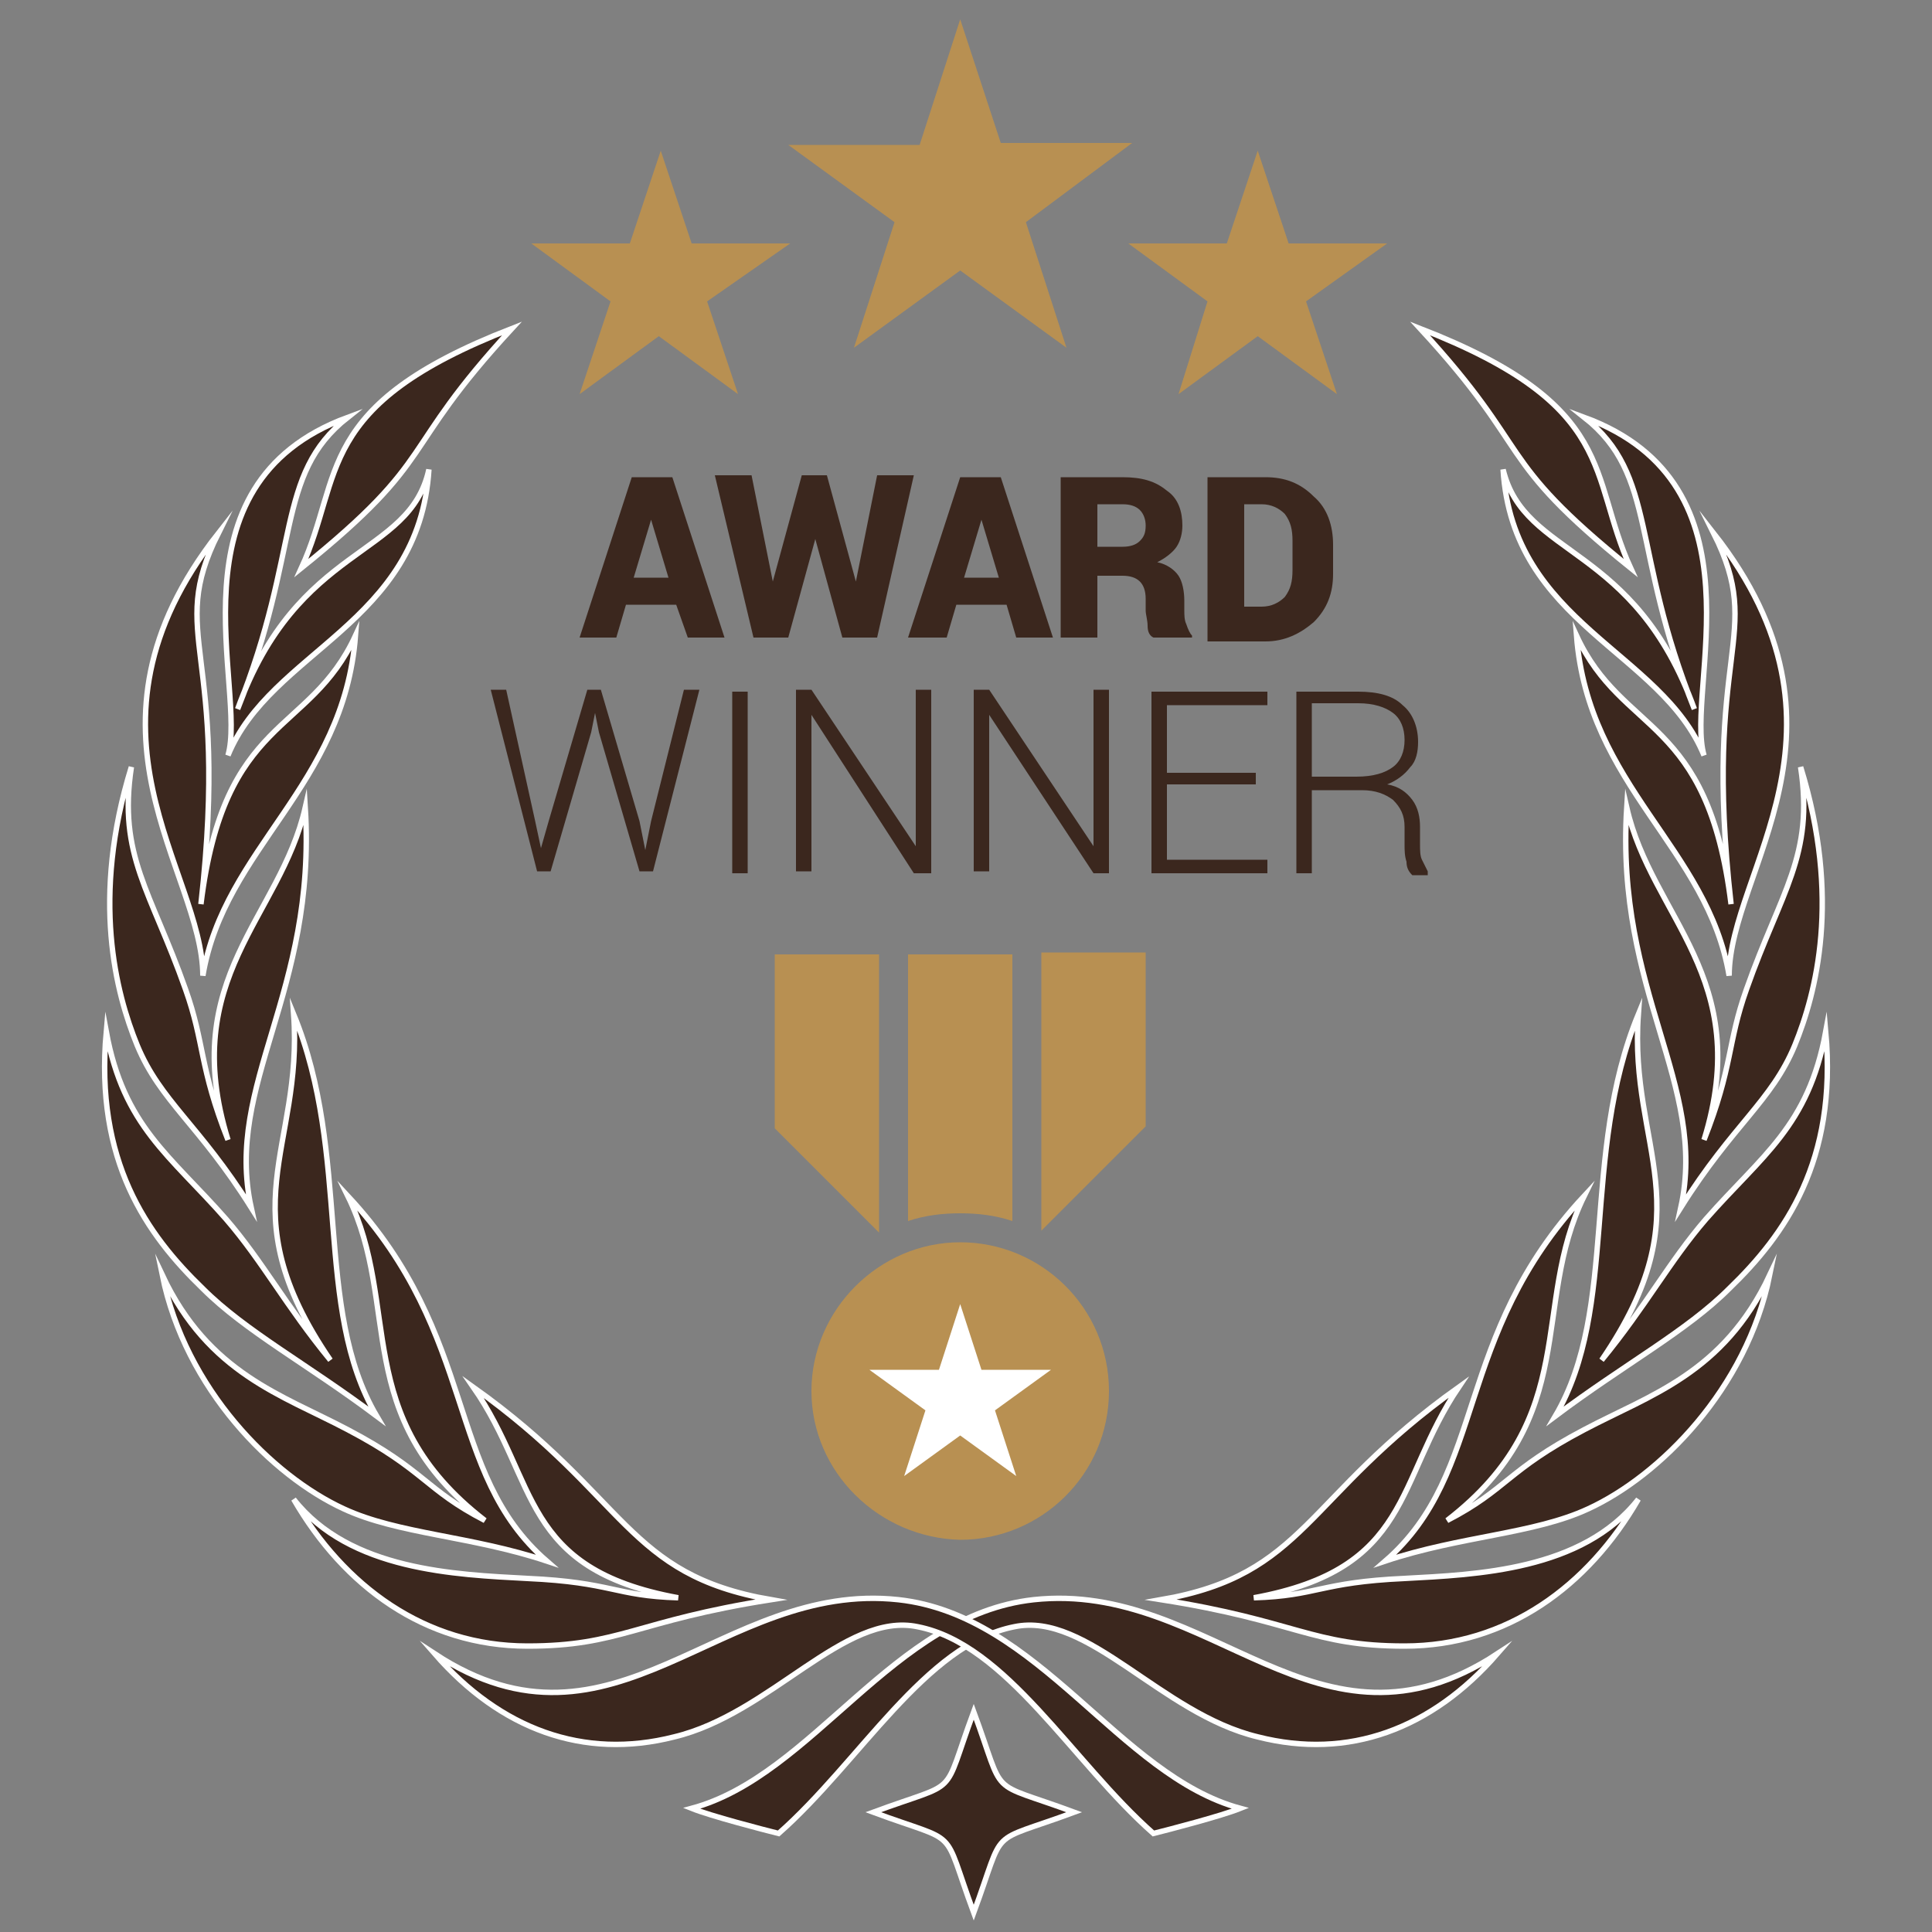<svg xmlns="http://www.w3.org/2000/svg" xmlns:xlink="http://www.w3.org/1999/xlink" x="0px" y="0px" viewBox="0 0 100 100" xml:space="preserve"><rect x="0" y="0" width="100" height="100" fill="#808080" stroke="none"/>	<style type="text/css">		.award-2-0 { fill:#B89052; }		.award-2-1 { fill:#3B271E;stroke:#FFFFFF;stroke-width:0.28;stroke-miterlimit:10; }		.award-2-2 { fill:#3B271E; }		.award-2-3 { fill:#FFFFFF; }	</style>	<path class="award-2-0" d="M58.6,7.4l-6.8,0L49.7,1l-2.1,6.5l-6.8,0l5.5,4l-2.1,6.5l5.5-4l5.5,4l-2.1-6.5L58.6,7.4z"></path>	<path class="award-2-0" d="M40.9,12.6l-5.1,0l-1.6-4.8l-1.6,4.8l-5.1,0l4.1,3l-1.6,4.8l4.1-3l4.1,3l-1.6-4.8L40.9,12.6z"></path>	<path class="award-2-0" d="M71.8,12.6l-5.1,0l-1.6-4.8l-1.6,4.8l-5.1,0l4.1,3L61,20.4l4.1-3l4.1,3l-1.6-4.8L71.8,12.6z"></path>	<path class="award-2-1" d="M73.5,17c10.3,4,8.7,7.6,10.9,12.4C77.2,23.6,79.5,23.5,73.5,17z"></path>	<path class="award-2-1" d="M87.7,36.7c-3.3-8.2-1.9-12.1-5.7-15.1c9.5,3.5,5.2,14.1,6.2,17.5c-2.2-5.4-9.9-6.8-10.4-14.8  C78.9,28.9,84.6,28.1,87.7,36.7L87.7,36.7z"></path>	<path class="award-2-1" d="M89.6,46.8c-1.5-13.3,1.8-13.8-0.9-19.2c8,10.2,0.8,17.5,0.8,22.9c-1.1-6.6-7.3-9.8-7.9-17.6  C84,38.1,88.4,37,89.6,46.8z"></path>	<path class="award-2-1" d="M88.2,59c1.5-3.8,1.2-5,2.2-7.8c1.8-5.1,3.5-6.9,2.8-11.5c2.1,6.8,0.8,11.7-0.3,14.4c-1.2,2.9-3.2,4.1-5.9,8.4  c1.4-6.4-3.4-11.1-2.8-20.7C85.5,47.5,90.8,50.6,88.2,59z"></path>	<path class="award-2-1" d="M82.9,70.4c2.3-2.8,3.5-5.1,5.4-7.3c2.9-3.3,5.3-4.8,6.2-9.7c0.6,6.7-2.1,10.5-5,13.3c-2.2,2.2-5.4,3.9-9,6.6  c3.3-5.6,1.3-13.5,4.3-20.8C84.3,59.5,88.3,62.5,82.9,70.4z"></path>	<path class="award-2-1" d="M74.9,78.7C78,77.1,78,76.1,82,74c3.4-1.8,7.2-2.9,9.6-8c-1.2,5.9-5.7,10.4-9.4,12.1c-2.8,1.3-6.6,1.4-10.5,2.7  C77,76.2,75.2,69.2,82,61.9C79.2,67.6,81.9,73.3,74.9,78.7L74.9,78.7z"></path>	<path class="award-2-1" d="M64.9,82.7c3.3-0.1,3.4-0.8,7.8-1c3.7-0.2,9.2-0.4,12.1-4.1c-2.6,4.5-6.8,7.6-12.1,7.6c-4.8,0-5.6-1.3-12.6-2.4  c7.5-1.3,7.4-5.3,15.4-11C72.2,76.7,73.1,81.2,64.9,82.7L64.9,82.7z"></path>	<path class="award-2-1" d="M40.3,94.9c4.2-3.7,7.6-9.8,12.2-10.7c3.8-0.8,7.6,4.5,12.6,5.7c4.7,1.2,9-0.4,12.4-4.3  c-9.3,6.1-14.8-3.8-24-2.8c-7.3,0.8-11.4,9.1-17.7,10.8C36.8,94,39.5,94.7,40.3,94.9L40.3,94.9z"></path>	<path class="award-2-1" d="M26.5,17c-10.3,4-8.7,7.6-10.9,12.4C22.8,23.6,20.5,23.5,26.5,17z"></path>	<path class="award-2-1" d="M12.3,36.7c3.3-8.2,1.9-12.1,5.7-15.1c-9.5,3.5-5.2,14.1-6.2,17.5c2.2-5.4,9.9-6.8,10.4-14.8  C21.2,28.9,15.4,28.1,12.3,36.7L12.3,36.7z"></path>	<path class="award-2-1" d="M10.4,46.8c1.5-13.3-1.8-13.8,0.9-19.2c-8,10.2-0.8,17.5-0.8,22.9c1.1-6.6,7.3-9.8,7.9-17.6  C16,38.1,11.6,37,10.4,46.8z"></path>	<path class="award-2-1" d="M11.8,59c-1.5-3.8-1.2-5-2.2-7.8c-1.8-5.1-3.5-6.9-2.8-11.5c-2.1,6.8-0.8,11.7,0.3,14.4  c1.2,2.9,3.2,4.1,5.9,8.4c-1.4-6.4,3.4-11.1,2.8-20.7C14.5,47.5,9.2,50.6,11.8,59z"></path>	<path class="award-2-1" d="M17.1,70.4c-2.3-2.8-3.5-5.1-5.4-7.3c-2.9-3.3-5.3-4.8-6.2-9.7c-0.6,6.7,2.1,10.5,5,13.3c2.2,2.2,5.4,3.9,9,6.6  c-3.3-5.6-1.3-13.5-4.3-20.8C15.7,59.5,11.7,62.5,17.1,70.4z"></path>	<path class="award-2-1" d="M25.1,78.7C22,77.1,22,76.1,18,74c-3.4-1.8-7.2-2.9-9.6-8c1.2,5.9,5.7,10.4,9.4,12.1c2.8,1.3,6.6,1.4,10.5,2.7  C23,76.2,24.8,69.2,18,61.9C20.8,67.6,18.1,73.3,25.1,78.7L25.1,78.7z"></path>	<path class="award-2-1" d="M35.1,82.7c-3.3-0.1-3.4-0.8-7.8-1c-3.7-0.2-9.2-0.4-12.1-4.1c2.6,4.5,6.8,7.6,12.1,7.6c4.8,0,5.6-1.3,12.6-2.4  c-7.5-1.3-7.4-5.3-15.4-11C27.9,76.7,26.9,81.2,35.1,82.7L35.1,82.7z"></path>	<path class="award-2-1" d="M59.7,94.9c-4.2-3.7-7.6-9.8-12.2-10.7c-3.8-0.8-7.6,4.5-12.6,5.7c-4.7,1.2-9-0.4-12.4-4.3  c9.3,6.1,14.8-3.8,24-2.8c7.3,0.8,11.4,9.1,17.7,10.8C63.2,94,60.5,94.7,59.7,94.9L59.7,94.9z"></path>	<path class="award-2-1" d="M50.4,99c-1.7-4.6-0.6-3.5-5.2-5.2c4.6-1.7,3.5-0.6,5.2-5.2c1.7,4.6,0.6,3.5,5.2,5.2C51,95.5,52.1,94.4,50.4,99  z"></path>	<path class="award-2-2" d="M35,31.3h-2.6L31.9,33H30l2.7-8.3h2.1l2.7,8.3h-1.9L35,31.3L35,31.3z M32.8,29.9h1.8l-0.9-3h0L32.8,29.9  L32.8,29.9z"></path>	<path class="award-2-2" d="M44.3,30.1L44.3,30.1l1.1-5.5h1.9L45.4,33h-1.8l-1.4-5.1h0L40.8,33h-1.8L37,24.6h1.9l1.1,5.5h0l1.5-5.5h1.3  L44.3,30.1L44.3,30.1z"></path>	<path class="award-2-2" d="M52.1,31.3h-2.6L49,33H47l2.7-8.3h2.1l2.7,8.3h-1.9L52.1,31.3L52.1,31.3z M49.9,29.9h1.8l-0.9-3h0L49.9,29.9  L49.9,29.9z"></path>	<path class="award-2-2" d="M56.8,29.8v3.2h-1.9v-8.3h3.2c1,0,1.7,0.2,2.3,0.7c0.6,0.4,0.8,1.1,0.8,1.8c0,0.4-0.1,0.8-0.3,1.1  c-0.2,0.3-0.6,0.6-1,0.8c0.5,0.1,0.9,0.4,1.1,0.7c0.2,0.3,0.3,0.8,0.3,1.3v0.5c0,0.2,0,0.5,0.1,0.7c0.1,0.3,0.2,0.5,0.3,0.6v0.1h-2  c-0.2-0.1-0.3-0.3-0.3-0.6c0-0.3-0.1-0.6-0.1-0.8V31c0-0.4-0.1-0.7-0.3-0.9c-0.2-0.2-0.5-0.3-0.9-0.3L56.8,29.8L56.8,29.8z  M56.8,28.3h1.3c0.4,0,0.7-0.1,0.9-0.3c0.2-0.2,0.3-0.4,0.3-0.8c0-0.3-0.1-0.6-0.3-0.8c-0.2-0.2-0.5-0.3-0.9-0.3h-1.3V28.3  L56.8,28.3z"></path>	<path class="award-2-2" d="M62.5,33v-8.3h3c1,0,1.8,0.3,2.5,1c0.7,0.6,1,1.5,1,2.5v1.5c0,1-0.3,1.8-1,2.5c-0.7,0.6-1.5,1-2.5,1H62.5z  M64.4,26.1v5.3h0.9c0.5,0,0.9-0.2,1.2-0.5c0.3-0.4,0.4-0.8,0.4-1.4V28c0-0.6-0.1-1-0.4-1.4c-0.3-0.3-0.7-0.5-1.2-0.5L64.4,26.1  L64.4,26.1z"></path>	<path class="award-2-2" d="M27.7,42.5l0.3,1.4h0l0.4-1.4l2-6.8h0.7l2,6.8l0.3,1.5h0l0.3-1.5l1.7-6.8h0.8l-2.4,9.4h-0.7L31,37.9l-0.2-1h0  l-0.2,1l-2.1,7.2h-0.7l-2.4-9.4h0.8L27.7,42.5L27.7,42.5z"></path>	<path class="award-2-2" d="M38.7,45.2h-0.8v-9.4h0.8V45.2z"></path>	<path class="award-2-2" d="M48.1,45.2h-0.8L42,37h0v8.1h-0.8v-9.4h0.8l5.4,8.1h0v-8.1h0.8V45.2z"></path>	<path class="award-2-2" d="M57.4,45.2h-0.8L51.2,37h0v8.1h-0.8v-9.4h0.8l5.4,8.1h0v-8.1h0.8V45.2z"></path>	<path class="award-2-2" d="M65,40.6h-4.6v3.9h5.2v0.7h-6v-9.4h6v0.7h-5.2v3.5H65V40.6L65,40.6z"></path>	<path class="award-2-2" d="M67.9,40.9v4.3h-0.8v-9.4h3.2c1,0,1.8,0.2,2.3,0.7c0.5,0.4,0.8,1.1,0.8,1.9c0,0.5-0.1,1-0.4,1.3  c-0.3,0.4-0.7,0.7-1.2,0.9c0.6,0.1,1,0.4,1.3,0.8c0.3,0.4,0.4,0.9,0.4,1.4v0.9c0,0.3,0,0.6,0.1,0.8c0.1,0.2,0.2,0.4,0.3,0.6v0.2  h-0.8c-0.2-0.2-0.3-0.4-0.3-0.7c-0.1-0.3-0.1-0.6-0.1-0.9v-0.9c0-0.6-0.2-1-0.6-1.4c-0.4-0.3-0.9-0.5-1.6-0.5L67.9,40.9L67.9,40.9z  M67.9,40.2h2.3c0.9,0,1.5-0.2,1.9-0.5c0.4-0.3,0.6-0.8,0.6-1.4c0-0.6-0.2-1.1-0.6-1.4c-0.4-0.3-1-0.5-1.8-0.5h-2.4V40.2L67.9,40.2z  "></path>	<path class="award-2-0" d="M53.9,49.4v14.3l5.4-5.4v-9H53.9z"></path>	<path class="award-2-0" d="M47,49.4v13.8c0.9-0.3,1.8-0.4,2.7-0.4c0.9,0,1.8,0.1,2.7,0.4V49.4H47z"></path>	<path class="award-2-0" d="M40.1,49.4v9l5.4,5.4V49.4H40.1z"></path>	<path class="award-2-0" d="M42,72c0-4.2,3.5-7.7,7.7-7.7c4.2,0,7.7,3.4,7.7,7.7s-3.5,7.7-7.7,7.7C45.5,79.6,42,76.2,42,72z"></path>	<path class="award-2-3" d="M48.6,70.9l1.1-3.4l1.1,3.4h3.6L51.5,73l1.1,3.4l-2.9-2.1l-2.9,2.1l1.1-3.4l-2.9-2.1H48.6z"></path></svg>
